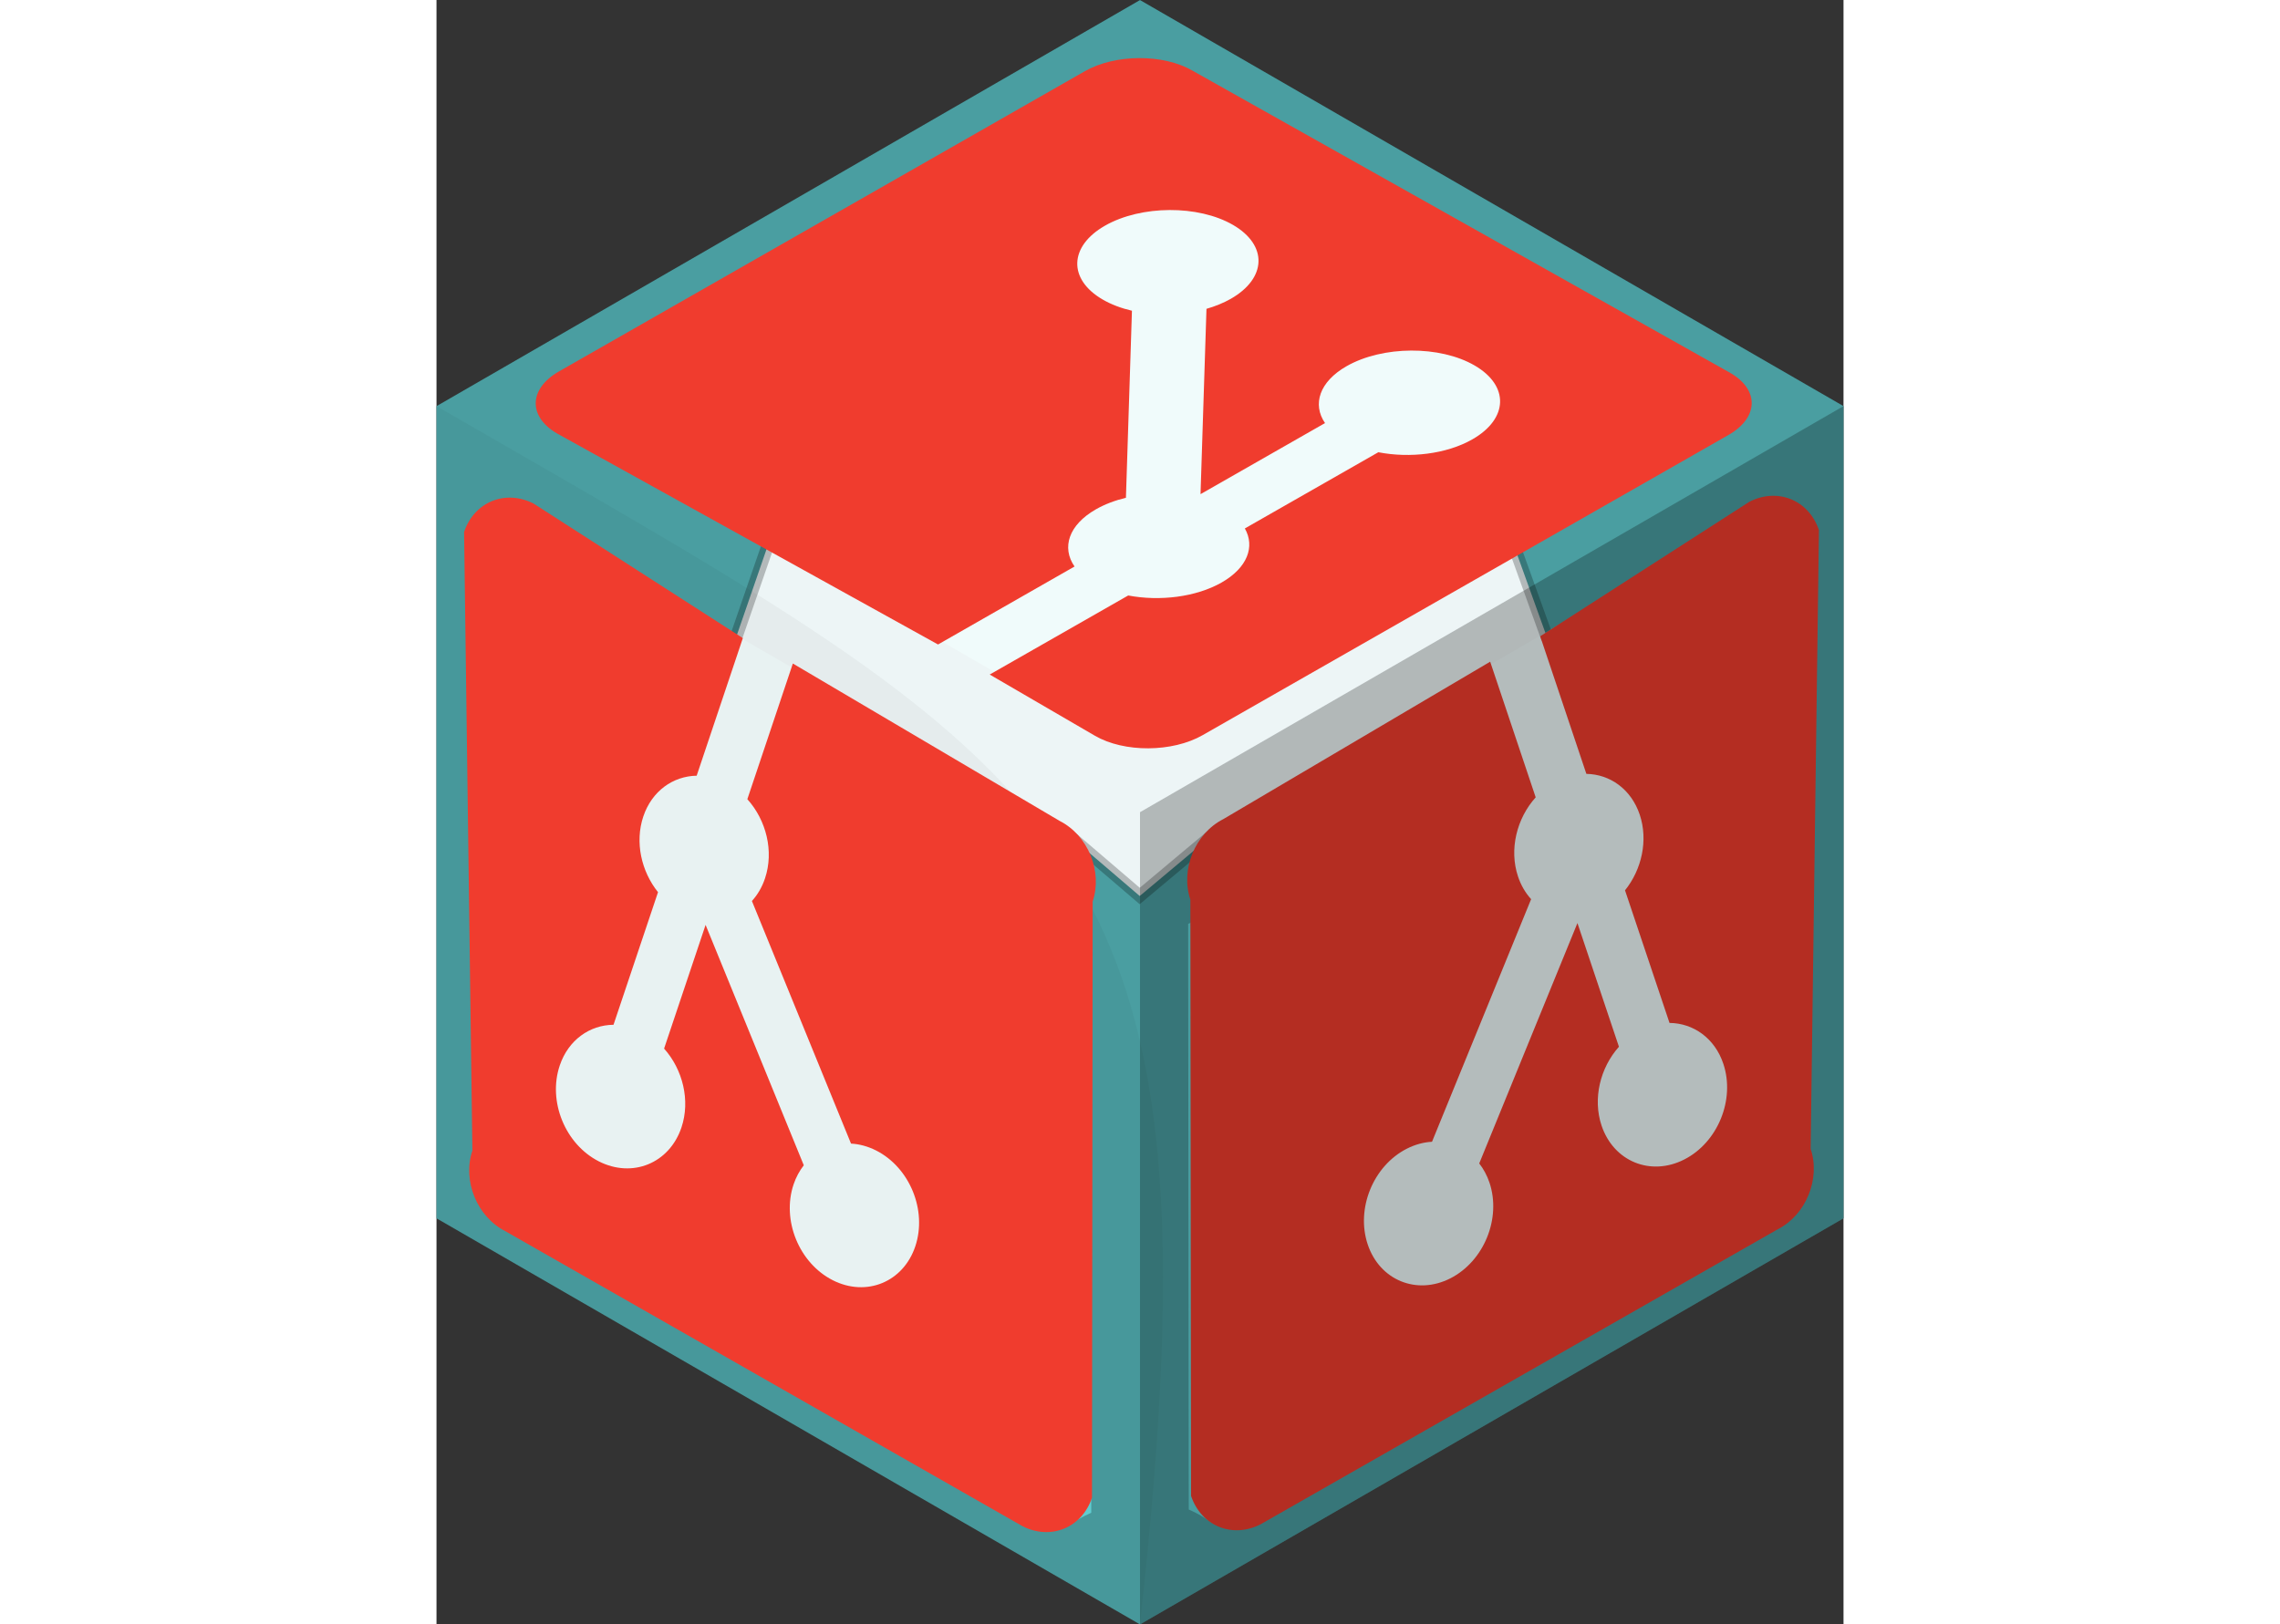<?xml version="1.0" encoding="UTF-8" standalone="no"?>
<svg
  xmlns:svg="http://www.w3.org/2000/svg"
  xmlns="http://www.w3.org/2000/svg"
  viewBox="0 0 112.268 129.636"
  height='80'
  version="1.1"
>
  <rect x="0" y="0" width="112.268" height="129.636" fill="#333333" stroke="none"/>
  <defs>
    <clipPath id="clipPath18">
      <path id="path20" d="M 0,0 H 2183.73 V 912 H 0 Z" />
    </clipPath>
    <linearGradient
      gradientTransform="matrix(0.253,0,0,0.253,-21.348,-130.525)"
      id="b"
      y2="771.51"
      gradientUnits="userSpaceOnUse"
      x2="527.72"
      y1="771.51"
      x1="84.315"
    >
      <stop stop-color="#4a9ea1" offset="0" id="stop883" />
    </linearGradient>
    <linearGradient
      gradientTransform="matrix(0.253,0,0,0.253,-21.348,-130.525)"
      id="a"
      y2="771.48"
      gradientUnits="userSpaceOnUse"
      x2="512.36"
      y1="771.48"
      x1="99.675"
    >
      <stop stop-color="#63d3d7" offset="0" id="stop886" />
    </linearGradient>
  </defs>
  <path style="fill-opacity:0.13;stroke-width:0.253"
    d="M 0,32.409 56.134,64.818 112.267,32.409 56.134,0 Z"
    id="path901" />
  <path style="fill:url(#b);stroke-width:0.253"
    d="M 0,97.227 56.134,129.636 112.267,97.227 V 32.409 L 56.134,0.003 0,32.412 Z"
    id="path891" />
  <path style="fill:url(#a);stroke-width:0.253"
    d="M 50.339,7.809 9.64,31.307 c 0.081,0.723 0.081,1.452 0,2.175 l 40.701,23.498 c 3.432,-2.532 8.113,-2.532 11.545,0 L 102.588,33.481 c -0.081,-0.723 -0.082,-1.452 -2.5e-4,-2.174 L 61.889,7.809 c -3.432,2.532 -8.113,2.532 -11.545,0 z M 106.496,39.972 65.751,63.732 c 0.477,4.238 -1.864,8.292 -5.773,9.998 l 0.046,46.735 c 0.667,0.291 1.298,0.655 1.883,1.087 L 102.609,98.055 c -0.477,-4.238 1.864,-8.293 5.773,-9.999 v -46.996 c -0.667,-0.291 -1.298,-0.655 -1.884,-1.087 z M 5.772,40.233 c -0.585,0.432 -1.217,0.797 -1.883,1.088 v 46.996 c 3.909,1.706 6.25,5.76 5.773,9.998 l 40.699,23.498 c 0.585,-0.432 1.217,-0.797 1.884,-1.088 V 73.73 c -3.909,-1.706 -6.25,-5.76 -5.773,-9.998 L 5.772,40.232 Z"
    id="path893" />
  <path id="path10168"
    d="m 12.575,65.165 -6.969,26.41 c 0,0 37.336,24.652 37.336,22.866 0,-1.786 0.179,-49.439 0.179,-49.439 l 7.646,1.929 5.345,4.574 6.056,-5.073 10.685,1.785 -3.652,-0.836 c 0,0 1.426,29.93 -0.957,44.608 l 21.86,-9.517 16.614,-13.398 -9.289,-35.371 -8.873,-2.99 -2.69,-7.466 2.453,-16.34 -28.761,-17.149 -23.223,19.293 3.685,19.166 -12.719,-7.187 -3.329,9.641 z"
    style="fill:#ffffff;fill-opacity:0.901;stroke:#000000;stroke-width:1px;stroke-linecap:butt;stroke-linejoin:miter;stroke-opacity:0.245" />
  <path style="fill-opacity:0.039;stroke-width:0.253"
    d="M 56.134,129.636 C 63.143,66.537 51.336,62.048 5.07e-4,32.409 v 64.818 z"
    id="path899" />
  <path style="fill:#f03c2e;fill-opacity:1;fill-rule:nonzero;stroke:none;stroke-width:0.078"
    id="path28-6"
    d="M 2.864,91.826 2.202,42.457 c 0.804,-2.4 3.285,-3.418 5.54,-2.273 l 16.702,10.74 -3.684,10.981 c -1.887,0.031 -3.577,1.223 -4.259,3.257 -0.685,2.046 -0.161,4.376 1.175,6.037 l -3.551,10.583 c -1.898,0.018 -3.608,1.211 -4.293,3.258 -0.959,2.858 0.438,6.278 3.121,7.642 2.684,1.364 5.634,0.154 6.594,-2.706 0.721,-2.151 0.107,-4.622 -1.386,-6.293 l 3.311,-9.871 7.836,19.183 c -0.34,0.437 -0.62,0.949 -0.816,1.528 -0.959,2.857 0.438,6.277 3.122,7.643 2.683,1.363 5.635,0.152 6.592,-2.705 0.958,-2.861 -0.439,-6.28 -3.122,-7.643 -0.663,-0.336 -1.344,-0.517 -2.008,-0.553 l -7.908,-19.361 c 0.448,-0.491 0.808,-1.096 1.045,-1.805 0.727,-2.164 0.1,-4.647 -1.409,-6.32 l 3.631,-10.826 21.298,12.566 c 2.255,1.147 3.43,4.023 2.624,6.424 l -0.053,47.582 c -0.805,2.401 -3.285,3.418 -5.541,2.274 L 5.488,98.25 C 3.233,97.104 2.058,94.227 2.864,91.826" />
  <path style="fill:#f03c2e;fill-opacity:1;fill-rule:nonzero;stroke:none;stroke-width:0.079"
    id="path28-3"
    d="M 103.082,34.717 61.128,58.671 c -2.414,1.38 -6.261,1.4 -8.591,0.045 l -8.395,-4.884 11.051,-6.31 c 2.506,0.477 5.408,0.133 7.455,-1.036 2.057,-1.176 2.678,-2.86 1.852,-4.313 l 10.651,-6.082 c 2.514,0.489 5.443,0.149 7.501,-1.028 2.877,-1.642 2.961,-4.279 0.189,-5.892 -2.772,-1.613 -7.347,-1.589 -10.226,0.054 -2.163,1.236 -2.746,3.037 -1.719,4.539 l -9.933,5.672 0.475,-14.79 c 0.695,-0.2 1.353,-0.466 1.938,-0.798 2.876,-1.642 2.961,-4.278 0.189,-5.893 -2.772,-1.612 -7.349,-1.588 -10.223,0.054 -2.876,1.644 -2.961,4.281 -0.189,5.893 0.685,0.398 1.483,0.697 2.338,0.896 l -0.48,14.927 c -0.868,0.208 -1.684,0.514 -2.396,0.922 -2.179,1.243 -2.752,3.055 -1.704,4.563 L 40.018,51.433 9.619,34.592 c -2.329,-1.356 -2.258,-3.573 0.159,-4.953 L 51.731,5.684 c 2.415,-1.38 6.261,-1.4 8.592,-0.045 L 103.242,29.764 c 2.328,1.355 2.257,3.573 -0.159,4.953" />
  <path
    style="fill:#f03c2e;fill-opacity:1;fill-rule:nonzero;stroke:none;stroke-width:0.078"
    id="path28"
    d="m 109.646,91.679 0.662,-49.369 c -0.804,-2.4 -3.285,-3.418 -5.54,-2.273 l -16.702,10.74 3.684,10.981 c 1.887,0.031 3.577,1.223 4.259,3.257 0.685,2.046 0.161,4.376 -1.175,6.037 l 3.551,10.583 c 1.898,0.018 3.608,1.211 4.293,3.258 0.959,2.858 -0.438,6.278 -3.121,7.642 -2.684,1.364 -5.634,0.154 -6.594,-2.706 -0.721,-2.151 -0.107,-4.622 1.386,-6.293 l -3.311,-9.871 -7.836,19.183 c 0.34,0.437 0.62,0.949 0.816,1.528 0.959,2.857 -0.438,6.277 -3.122,7.643 -2.683,1.363 -5.635,0.152 -6.592,-2.705 -0.958,-2.861 0.439,-6.28 3.122,-7.643 0.663,-0.336 1.344,-0.517 2.008,-0.553 l 7.908,-19.361 c -0.448,-0.491 -0.808,-1.096 -1.045,-1.805 -0.727,-2.164 -0.1,-4.647 1.409,-6.32 l -3.631,-10.826 -21.298,12.566 c -2.255,1.147 -3.43,4.023 -2.624,6.424 l 0.053,47.582 c 0.805,2.401 3.285,3.418 5.541,2.274 L 107.021,98.103 c 2.254,-1.146 3.429,-4.023 2.624,-6.424" />
  <path style="fill-opacity:0.251;stroke-width:0.253"
    d="M 56.134,129.636 112.268,97.227 V 32.409 L 56.134,64.818 Z"
    id="path897" />
</svg>
